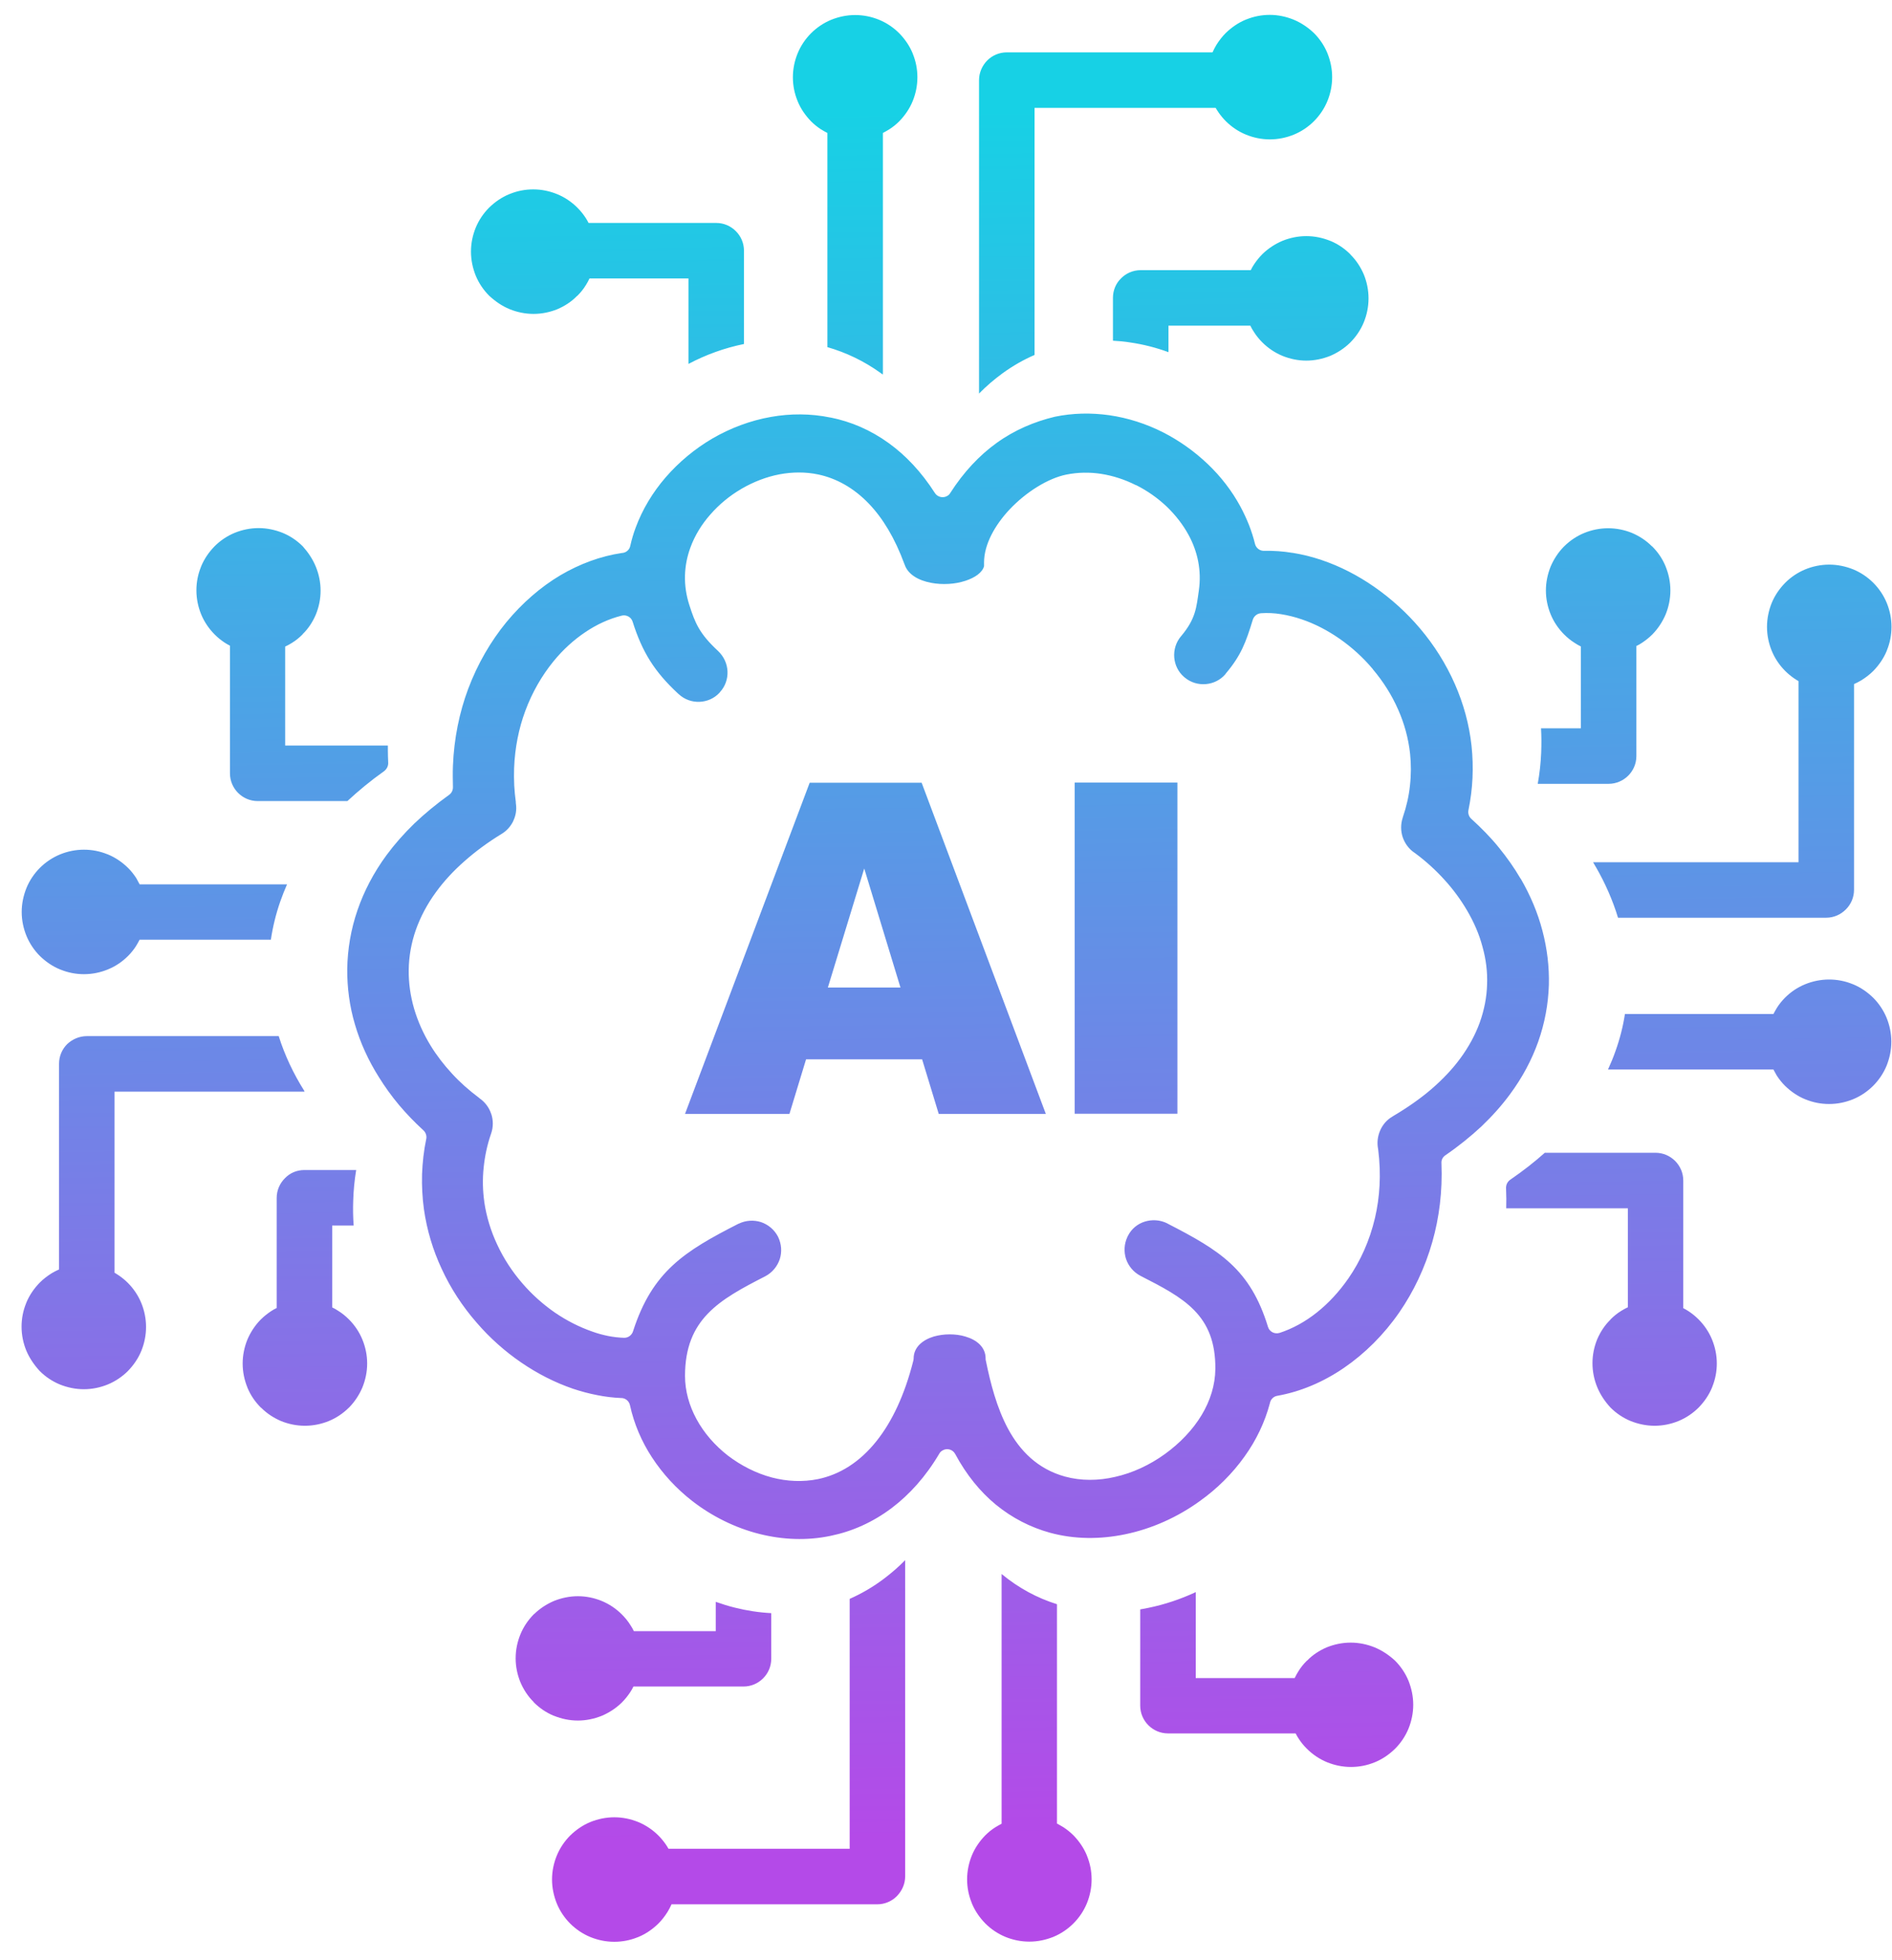 <svg width="83" height="86" viewBox="0 0 83 86" fill="none" xmlns="http://www.w3.org/2000/svg">
<path d="M60.298 72.27C59.974 72.14 59.624 72.064 59.252 72.064C58.881 72.064 58.53 72.14 58.206 72.27C57.883 72.408 57.587 72.6 57.347 72.848L57.326 72.862C57.188 72.999 57.058 73.158 56.955 73.33C56.9 73.419 56.844 73.515 56.796 73.619H52.456V69.849C51.788 70.159 51.094 70.392 50.385 70.537C50.261 70.564 50.144 70.585 50.02 70.606V74.829C50.02 75.166 50.158 75.469 50.378 75.689C50.598 75.909 50.901 76.047 51.238 76.047H56.838C56.879 76.129 56.927 76.212 56.982 76.294C57.078 76.439 57.188 76.577 57.312 76.7L57.333 76.721C57.581 76.969 57.883 77.175 58.22 77.313C58.544 77.443 58.894 77.519 59.266 77.519C59.624 77.519 59.974 77.45 60.291 77.32L60.312 77.313C60.649 77.175 60.944 76.969 61.199 76.721C61.447 76.473 61.653 76.171 61.791 75.834C61.921 75.51 61.997 75.159 61.997 74.788C61.997 74.424 61.921 74.073 61.791 73.742C61.653 73.405 61.447 73.103 61.199 72.855C60.938 72.614 60.635 72.408 60.298 72.27ZM40.452 46.474H35.361L34.632 48.868H30.051L35.52 34.339H40.431L45.879 48.868H41.181L40.452 46.474ZM39.502 43.323L37.913 38.102L36.318 43.323H39.502ZM47.145 34.333H51.651V48.861H47.145V34.333ZM43.712 19.439C42.969 19.976 42.282 20.698 41.683 21.634C41.656 21.682 41.614 21.723 41.566 21.751C41.38 21.868 41.133 21.813 41.016 21.634C40.417 20.698 39.73 19.976 38.986 19.439C38.189 18.862 37.329 18.497 36.441 18.318H36.428C35.561 18.139 34.673 18.139 33.82 18.291C32.919 18.449 32.046 18.779 31.261 19.233C30.484 19.687 29.782 20.272 29.198 20.946C28.634 21.599 28.18 22.349 27.884 23.154C27.836 23.278 27.794 23.409 27.753 23.546C27.719 23.67 27.677 23.808 27.65 23.945C27.616 24.124 27.464 24.255 27.272 24.262C26.35 24.399 25.435 24.736 24.582 25.238C23.715 25.754 22.91 26.456 22.215 27.295C21.528 28.134 20.95 29.125 20.537 30.226C20.152 31.258 19.918 32.393 19.87 33.596C19.863 33.755 19.863 33.906 19.863 34.064C19.863 34.209 19.87 34.36 19.87 34.518C19.877 34.649 19.822 34.786 19.705 34.869C19.141 35.275 18.631 35.695 18.177 36.128C17.717 36.575 17.311 37.036 16.96 37.511C16.389 38.288 15.969 39.1 15.687 39.918C15.392 40.771 15.247 41.645 15.233 42.505C15.226 43.33 15.336 44.149 15.57 44.94C15.804 45.745 16.162 46.529 16.623 47.258C16.884 47.678 17.18 48.091 17.503 48.476C17.834 48.868 18.191 49.239 18.576 49.59C18.673 49.68 18.728 49.824 18.7 49.962C18.59 50.484 18.535 51 18.515 51.509C18.501 52.032 18.528 52.548 18.597 53.05C18.728 53.972 18.996 54.853 19.375 55.664C19.773 56.531 20.296 57.322 20.902 58.017C21.486 58.698 22.154 59.29 22.869 59.778C23.591 60.273 24.355 60.658 25.139 60.927C25.49 61.044 25.848 61.14 26.212 61.209C26.556 61.278 26.9 61.319 27.237 61.333C27.423 61.326 27.595 61.456 27.636 61.649C27.815 62.468 28.145 63.238 28.599 63.933C29.074 64.662 29.672 65.309 30.36 65.845C31.227 66.519 32.245 67.028 33.318 67.297C34.329 67.551 35.396 67.6 36.441 67.379C37.377 67.187 38.285 66.788 39.124 66.155C39.895 65.57 40.61 64.786 41.209 63.768C41.243 63.706 41.298 63.658 41.367 63.623C41.559 63.52 41.8 63.596 41.903 63.788C42.398 64.71 43.004 65.446 43.678 66.004C44.407 66.602 45.212 67.008 46.058 67.242C47.138 67.538 48.266 67.538 49.36 67.311C50.529 67.07 51.658 66.561 52.628 65.859C53.391 65.316 54.065 64.648 54.602 63.892C55.111 63.183 55.489 62.392 55.709 61.56C55.737 61.401 55.861 61.264 56.033 61.236C57.044 61.057 58.041 60.638 58.956 60.012C59.871 59.386 60.704 58.56 61.385 57.577C62.011 56.669 62.513 55.623 62.836 54.481C63.139 53.415 63.283 52.259 63.235 51.042C63.221 50.904 63.283 50.767 63.407 50.684C63.999 50.278 64.522 49.852 64.989 49.418C65.464 48.964 65.883 48.496 66.241 48.008C66.791 47.265 67.197 46.495 67.479 45.703C67.768 44.885 67.92 44.053 67.947 43.22C67.968 42.415 67.871 41.617 67.665 40.833C67.459 40.042 67.135 39.279 66.716 38.556L66.702 38.542C66.427 38.068 66.104 37.614 65.746 37.174C65.388 36.733 64.982 36.321 64.549 35.928C64.446 35.839 64.391 35.695 64.418 35.55C64.515 35.075 64.576 34.601 64.597 34.133C64.618 33.658 64.604 33.191 64.556 32.73C64.453 31.773 64.198 30.866 63.827 30.019C63.435 29.125 62.912 28.3 62.3 27.577C61.708 26.876 61.027 26.263 60.298 25.754C59.569 25.245 58.791 24.846 58 24.578L57.98 24.571C57.56 24.427 57.133 24.323 56.714 24.255H56.7C56.287 24.186 55.874 24.158 55.469 24.165C55.283 24.179 55.104 24.055 55.056 23.863C54.987 23.581 54.898 23.305 54.794 23.037C54.684 22.762 54.561 22.494 54.416 22.225C54.045 21.538 53.556 20.905 52.985 20.361C52.401 19.804 51.733 19.329 51.018 18.965C50.282 18.593 49.477 18.332 48.652 18.215C47.867 18.105 47.062 18.119 46.271 18.284C45.384 18.497 44.51 18.862 43.712 19.439ZM54.96 27.185C55.008 27.034 55.145 26.917 55.317 26.903C55.606 26.883 55.902 26.896 56.198 26.945C56.501 26.993 56.803 27.068 57.106 27.172C57.677 27.364 58.248 27.66 58.778 28.031C59.3 28.396 59.796 28.843 60.222 29.352L60.229 29.366C60.676 29.896 61.054 30.487 61.337 31.134C61.605 31.739 61.784 32.386 61.859 33.067C61.907 33.521 61.907 33.995 61.852 34.477C61.804 34.924 61.701 35.385 61.543 35.846L61.536 35.873C61.44 36.162 61.447 36.465 61.536 36.733C61.632 37.008 61.811 37.256 62.066 37.421L62.086 37.435C62.568 37.793 62.994 38.185 63.366 38.597C63.751 39.017 64.081 39.471 64.356 39.939C64.659 40.455 64.893 40.991 65.037 41.542C65.189 42.085 65.257 42.636 65.237 43.179C65.223 43.743 65.113 44.307 64.914 44.864C64.721 45.394 64.439 45.917 64.067 46.426L64.061 46.433C63.724 46.894 63.297 47.348 62.795 47.781C62.313 48.194 61.756 48.586 61.116 48.964L61.096 48.978C60.841 49.122 60.656 49.343 60.545 49.597C60.435 49.852 60.401 50.134 60.456 50.409L60.463 50.464C60.593 51.516 60.532 52.521 60.318 53.436C60.084 54.433 59.679 55.327 59.149 56.091C58.743 56.676 58.275 57.178 57.773 57.577C57.257 57.989 56.7 58.292 56.129 58.478H56.122C55.916 58.54 55.689 58.423 55.627 58.217C54.85 55.678 53.508 54.859 51.238 53.69L51.19 53.663C50.873 53.511 50.529 53.498 50.22 53.594C49.91 53.69 49.642 53.903 49.484 54.213L49.463 54.254C49.312 54.571 49.298 54.915 49.395 55.224C49.498 55.534 49.718 55.809 50.034 55.974C51.933 56.944 53.336 57.68 53.316 60.06C53.309 60.769 53.089 61.456 52.717 62.076C52.325 62.729 51.761 63.314 51.107 63.788C50.44 64.27 49.69 64.621 48.92 64.793C48.184 64.965 47.427 64.972 46.719 64.779C45.522 64.449 44.744 63.651 44.221 62.681C43.726 61.759 43.451 60.686 43.252 59.709C43.238 59.675 43.238 59.634 43.238 59.599C43.238 59.104 42.853 58.781 42.35 58.636C42.13 58.567 41.889 58.54 41.656 58.54C41.415 58.54 41.181 58.574 40.961 58.636C40.465 58.787 40.08 59.111 40.08 59.599C40.08 59.634 40.073 59.661 40.066 59.696C39.681 61.223 39.124 62.371 38.471 63.197C37.707 64.167 36.813 64.697 35.891 64.889C35.217 65.027 34.522 64.992 33.862 64.82C33.167 64.635 32.507 64.297 31.929 63.857C31.358 63.41 30.883 62.867 30.553 62.255C30.236 61.67 30.051 61.023 30.051 60.363C30.051 57.859 31.564 57.02 33.566 55.995C33.882 55.83 34.102 55.554 34.206 55.245C34.309 54.928 34.288 54.578 34.13 54.254C33.965 53.938 33.69 53.718 33.38 53.614C33.071 53.518 32.727 53.532 32.41 53.683L32.39 53.69C30.03 54.894 28.62 55.774 27.774 58.395C27.726 58.567 27.561 58.698 27.375 58.691C27.141 58.684 26.907 58.657 26.666 58.609C26.432 58.56 26.198 58.498 25.978 58.416C25.421 58.223 24.864 57.941 24.341 57.584C23.825 57.226 23.344 56.799 22.917 56.304C22.477 55.795 22.099 55.224 21.81 54.598C21.535 54.013 21.342 53.387 21.245 52.734V52.72C21.177 52.239 21.163 51.736 21.218 51.221C21.266 50.739 21.369 50.237 21.541 49.742L21.548 49.721C21.645 49.439 21.638 49.143 21.555 48.882L21.548 48.868C21.459 48.593 21.28 48.352 21.032 48.18L21.018 48.166C20.578 47.836 20.179 47.485 19.828 47.1C19.471 46.715 19.154 46.302 18.893 45.876C18.576 45.36 18.329 44.809 18.164 44.245C18.006 43.695 17.923 43.131 17.93 42.553C17.937 41.968 18.04 41.37 18.246 40.785C18.446 40.228 18.735 39.671 19.134 39.127C19.471 38.666 19.884 38.212 20.379 37.779C20.853 37.359 21.39 36.96 22.009 36.582C22.236 36.444 22.401 36.252 22.511 36.032L22.518 36.011C22.628 35.784 22.669 35.529 22.635 35.275C22.628 35.247 22.628 35.22 22.628 35.192V35.179C22.594 34.938 22.573 34.697 22.559 34.463C22.546 34.209 22.546 33.954 22.553 33.706C22.587 32.805 22.759 31.959 23.041 31.196C23.344 30.377 23.77 29.641 24.279 29.015C24.699 28.499 25.18 28.066 25.683 27.729C26.185 27.392 26.714 27.151 27.258 27.013C27.464 26.951 27.691 27.068 27.753 27.275C28.18 28.623 28.716 29.469 29.741 30.425L29.782 30.46C30.037 30.694 30.367 30.804 30.69 30.79C31.014 30.776 31.33 30.645 31.564 30.391L31.585 30.363C31.819 30.109 31.929 29.779 31.915 29.455C31.901 29.132 31.764 28.809 31.502 28.561C30.677 27.797 30.491 27.323 30.243 26.552C29.954 25.665 30.003 24.798 30.285 24.028C30.477 23.498 30.78 23.003 31.165 22.569C31.543 22.136 32.004 21.751 32.513 21.455L32.534 21.441C33.057 21.139 33.621 20.918 34.206 20.808C34.763 20.705 35.334 20.698 35.891 20.815C36.675 20.98 37.446 21.393 38.127 22.108C38.725 22.735 39.255 23.601 39.674 24.743L39.681 24.757C39.826 25.204 40.294 25.465 40.844 25.569C41.092 25.617 41.353 25.631 41.607 25.617H41.614C41.876 25.603 42.123 25.555 42.357 25.479C42.77 25.342 43.093 25.122 43.169 24.84V24.681C43.169 23.883 43.644 23.037 44.297 22.342C45.013 21.586 45.969 20.987 46.774 20.822C47.283 20.719 47.799 20.712 48.301 20.788C48.824 20.87 49.333 21.035 49.814 21.276L49.855 21.29C50.344 21.538 50.791 21.854 51.183 22.225C51.568 22.597 51.898 23.017 52.146 23.477C52.538 24.2 52.717 25.025 52.593 25.899C52.483 26.662 52.456 27.144 51.816 27.907L51.809 27.914C51.582 28.183 51.486 28.52 51.513 28.85C51.541 29.166 51.685 29.476 51.94 29.696L51.981 29.73C52.249 29.951 52.58 30.04 52.903 30.012C53.219 29.985 53.529 29.84 53.749 29.586L53.783 29.538C54.444 28.754 54.657 28.176 54.96 27.185ZM70.066 60.851C69.935 60.528 69.86 60.177 69.86 59.806C69.86 59.434 69.935 59.083 70.066 58.76C70.204 58.437 70.396 58.141 70.644 57.9L70.658 57.879C70.795 57.742 70.953 57.611 71.125 57.508C71.215 57.453 71.311 57.398 71.414 57.35V53.009H66.076C66.083 52.727 66.083 52.445 66.069 52.156C66.055 51.998 66.124 51.84 66.262 51.75C66.812 51.372 67.314 50.98 67.768 50.574H72.625C72.962 50.574 73.265 50.712 73.485 50.932C73.705 51.152 73.843 51.454 73.843 51.791V57.391C73.925 57.432 74.008 57.48 74.09 57.535C74.235 57.632 74.372 57.742 74.496 57.866L74.517 57.886C74.764 58.134 74.971 58.437 75.108 58.774C75.239 59.097 75.315 59.448 75.315 59.819C75.315 60.177 75.246 60.521 75.115 60.844L75.108 60.865C74.971 61.202 74.764 61.498 74.517 61.752C74.269 62 73.966 62.206 73.629 62.344C73.306 62.475 72.955 62.55 72.584 62.55C72.219 62.55 71.868 62.475 71.538 62.344C71.201 62.206 70.898 62 70.651 61.752C70.41 61.491 70.204 61.188 70.066 60.851ZM77.798 46.921H70.541C70.664 46.653 70.775 46.385 70.871 46.109C71.063 45.573 71.201 45.029 71.284 44.486H77.798C77.846 44.397 77.894 44.307 77.949 44.218C78.052 44.053 78.176 43.901 78.307 43.77C78.561 43.516 78.857 43.316 79.194 43.179C79.518 43.048 79.869 42.973 80.24 42.973C80.598 42.973 80.942 43.041 81.265 43.172L81.286 43.179C81.623 43.316 81.918 43.523 82.173 43.77C82.421 44.018 82.627 44.321 82.765 44.658C82.895 44.981 82.971 45.332 82.971 45.703C82.971 46.068 82.895 46.419 82.765 46.749C82.627 47.086 82.421 47.389 82.173 47.636C81.925 47.884 81.623 48.091 81.286 48.228C80.962 48.359 80.612 48.434 80.24 48.434C79.882 48.434 79.538 48.366 79.215 48.235L79.194 48.228C78.857 48.091 78.561 47.884 78.307 47.636C78.176 47.506 78.059 47.361 77.956 47.203L77.942 47.182C77.894 47.1 77.846 47.011 77.798 46.921ZM80.109 40.262H70.981C70.747 39.492 70.417 38.742 70.004 38.027L69.99 38.006C69.956 37.944 69.921 37.889 69.887 37.827H78.899V29.882C78.83 29.84 78.761 29.799 78.692 29.751C78.555 29.655 78.431 29.552 78.314 29.435C78.066 29.187 77.86 28.884 77.722 28.547C77.592 28.224 77.516 27.873 77.516 27.502C77.516 27.137 77.592 26.779 77.722 26.456C77.86 26.119 78.066 25.823 78.314 25.569C78.562 25.321 78.864 25.115 79.201 24.977C79.525 24.846 79.875 24.771 80.247 24.771C80.612 24.771 80.962 24.846 81.293 24.977C81.63 25.115 81.932 25.321 82.18 25.569C82.428 25.816 82.634 26.119 82.772 26.456C82.902 26.779 82.978 27.13 82.978 27.502C82.978 27.859 82.909 28.203 82.778 28.527L82.772 28.547C82.634 28.884 82.428 29.18 82.18 29.435C82.029 29.586 81.85 29.724 81.664 29.84C81.561 29.902 81.444 29.964 81.334 30.012V39.038C81.334 39.375 81.196 39.678 80.976 39.898C80.749 40.125 80.446 40.262 80.109 40.262ZM70.568 34.388H67.459C67.541 33.934 67.59 33.48 67.61 33.026C67.624 32.661 67.624 32.303 67.603 31.952H69.35V28.361C69.254 28.313 69.165 28.265 69.075 28.203C68.91 28.1 68.759 27.976 68.615 27.832C68.367 27.584 68.16 27.282 68.023 26.945C67.892 26.621 67.817 26.27 67.817 25.906C67.817 25.541 67.892 25.19 68.023 24.86C68.16 24.537 68.353 24.241 68.594 23.993L68.615 23.973C68.862 23.725 69.165 23.519 69.502 23.381C69.825 23.25 70.176 23.175 70.547 23.175C70.919 23.175 71.27 23.25 71.593 23.381C71.916 23.519 72.212 23.711 72.46 23.959L72.481 23.973C72.728 24.22 72.928 24.509 73.065 24.84L73.072 24.86C73.203 25.183 73.278 25.534 73.278 25.906C73.278 26.27 73.203 26.628 73.072 26.951C72.934 27.275 72.742 27.57 72.501 27.818L72.481 27.839C72.35 27.969 72.205 28.086 72.04 28.196C71.958 28.252 71.875 28.3 71.786 28.341V33.17C71.786 33.507 71.648 33.81 71.428 34.03C71.208 34.25 70.898 34.388 70.568 34.388ZM22.36 13.565C22.683 13.695 23.034 13.771 23.406 13.771C23.777 13.771 24.128 13.695 24.451 13.565C24.774 13.427 25.07 13.235 25.311 12.987L25.332 12.973C25.469 12.836 25.6 12.677 25.703 12.505C25.758 12.416 25.813 12.32 25.861 12.216H30.202V15.966C30.966 15.56 31.791 15.264 32.637 15.092V10.999C32.637 10.662 32.5 10.359 32.279 10.139C32.059 9.919 31.757 9.781 31.42 9.781H25.82C25.779 9.699 25.731 9.616 25.676 9.534C25.579 9.389 25.469 9.252 25.345 9.128L25.325 9.107C25.077 8.86 24.774 8.653 24.437 8.516C24.114 8.385 23.763 8.309 23.392 8.309C23.034 8.309 22.683 8.378 22.367 8.509L22.346 8.516C22.009 8.653 21.713 8.86 21.459 9.107C21.211 9.355 21.005 9.657 20.867 9.995C20.736 10.318 20.661 10.669 20.661 11.04C20.661 11.405 20.736 11.756 20.867 12.086C21.005 12.423 21.211 12.726 21.459 12.973C21.727 13.221 22.023 13.427 22.36 13.565ZM36.297 5.833V15.229C37.109 15.463 37.9 15.835 38.643 16.371L38.725 16.433C38.725 16.413 38.732 16.392 38.732 16.371V5.833C38.821 5.785 38.911 5.736 39 5.681C39.165 5.578 39.317 5.454 39.447 5.324C39.695 5.069 39.901 4.773 40.039 4.436C40.17 4.113 40.245 3.762 40.245 3.391C40.245 3.033 40.177 2.689 40.046 2.366L40.039 2.345C39.901 2.008 39.695 1.712 39.447 1.458C39.2 1.21 38.897 1.004 38.56 0.866C38.237 0.735 37.886 0.66 37.514 0.66C37.15 0.66 36.799 0.735 36.469 0.866C36.132 1.004 35.829 1.21 35.581 1.458C35.334 1.705 35.127 2.008 34.99 2.345C34.859 2.668 34.783 3.019 34.783 3.391C34.783 3.748 34.852 4.092 34.983 4.416L34.99 4.436C35.127 4.773 35.334 5.069 35.581 5.324C35.712 5.454 35.857 5.571 36.015 5.675L36.029 5.681C36.118 5.736 36.2 5.785 36.297 5.833ZM42.949 3.521V17.266C43.279 16.929 43.63 16.633 43.988 16.371C44.435 16.048 44.903 15.78 45.384 15.573V4.732H53.329C53.371 4.801 53.412 4.87 53.46 4.938C53.556 5.076 53.66 5.2 53.776 5.317C54.024 5.564 54.327 5.771 54.664 5.908C54.987 6.039 55.338 6.115 55.709 6.115C56.074 6.115 56.432 6.039 56.755 5.908C57.092 5.771 57.395 5.564 57.642 5.317C57.89 5.069 58.096 4.766 58.234 4.429C58.365 4.106 58.44 3.755 58.44 3.384C58.44 3.019 58.365 2.668 58.234 2.338C58.096 2.001 57.89 1.698 57.642 1.451C57.381 1.203 57.078 0.997 56.741 0.859C56.418 0.729 56.067 0.653 55.703 0.653C55.345 0.653 55.001 0.722 54.678 0.852L54.657 0.859C54.32 0.997 54.024 1.203 53.77 1.451C53.618 1.602 53.481 1.781 53.364 1.967C53.302 2.07 53.24 2.187 53.192 2.297H44.166C43.829 2.297 43.527 2.434 43.307 2.655C43.086 2.882 42.949 3.184 42.949 3.521ZM48.824 13.063V14.947C49.071 14.961 49.326 14.982 49.573 15.023C50.151 15.106 50.715 15.25 51.259 15.45V14.287H54.85C54.898 14.383 54.946 14.473 55.008 14.562C55.111 14.727 55.235 14.879 55.379 15.023C55.627 15.271 55.93 15.477 56.267 15.615C56.59 15.745 56.941 15.821 57.305 15.821C57.67 15.821 58.021 15.745 58.351 15.615C58.674 15.477 58.97 15.284 59.218 15.044L59.238 15.023C59.486 14.775 59.692 14.473 59.83 14.136C59.961 13.812 60.036 13.462 60.036 13.09C60.036 12.719 59.961 12.368 59.83 12.044C59.692 11.721 59.5 11.425 59.252 11.178L59.238 11.157C58.991 10.909 58.702 10.71 58.372 10.572L58.351 10.566C58.028 10.435 57.677 10.359 57.305 10.359C56.941 10.359 56.583 10.435 56.26 10.566C55.937 10.703 55.641 10.896 55.393 11.136L55.372 11.157C55.242 11.288 55.125 11.432 55.015 11.597C54.96 11.68 54.911 11.762 54.87 11.852H50.041C49.704 11.852 49.401 11.989 49.181 12.21C48.961 12.423 48.824 12.726 48.824 13.063ZM13.857 24.867C13.988 25.19 14.064 25.541 14.064 25.913C14.064 26.284 13.988 26.635 13.857 26.958C13.72 27.282 13.527 27.577 13.28 27.818L13.266 27.839C13.128 27.976 12.97 28.107 12.798 28.21C12.709 28.265 12.612 28.32 12.509 28.368V32.709H17.015V32.922C17.015 33.087 17.022 33.259 17.029 33.438C17.043 33.59 16.974 33.741 16.843 33.837C16.251 34.257 15.722 34.697 15.24 35.144H11.305C10.968 35.144 10.666 35.007 10.445 34.786C10.225 34.566 10.088 34.264 10.088 33.927V28.327C10.005 28.286 9.923 28.238 9.84 28.183C9.696 28.086 9.558 27.976 9.434 27.852L9.414 27.832C9.166 27.584 8.96 27.282 8.822 26.945C8.691 26.621 8.616 26.27 8.616 25.899C8.616 25.541 8.684 25.197 8.815 24.874L8.822 24.853C8.96 24.516 9.166 24.22 9.414 23.966C9.661 23.718 9.964 23.512 10.301 23.374C10.624 23.244 10.975 23.168 11.347 23.168C11.711 23.168 12.062 23.244 12.392 23.374C12.729 23.512 13.032 23.718 13.28 23.966C13.514 24.227 13.72 24.53 13.857 24.867ZM6.125 38.797H12.592C12.482 39.045 12.385 39.299 12.296 39.547C12.103 40.104 11.966 40.661 11.883 41.225H6.125C6.077 41.315 6.029 41.404 5.974 41.494C5.871 41.659 5.747 41.81 5.616 41.941C5.362 42.195 5.066 42.395 4.729 42.532C4.406 42.663 4.055 42.739 3.683 42.739C3.326 42.739 2.982 42.67 2.658 42.539L2.638 42.532C2.301 42.395 2.005 42.188 1.75 41.941C1.503 41.693 1.296 41.39 1.159 41.053C1.028 40.73 0.952 40.379 0.952 40.008C0.952 39.643 1.028 39.292 1.159 38.962C1.296 38.625 1.503 38.322 1.75 38.075C1.998 37.827 2.301 37.621 2.638 37.483C2.961 37.352 3.312 37.277 3.683 37.277C4.041 37.277 4.385 37.346 4.708 37.476L4.729 37.483C5.066 37.621 5.362 37.827 5.616 38.075C5.747 38.205 5.864 38.35 5.967 38.508L5.981 38.529C6.029 38.618 6.077 38.708 6.125 38.797ZM3.814 45.456H12.227C12.489 46.288 12.867 47.093 13.348 47.857V47.864L13.362 47.891H5.025V55.836C5.094 55.878 5.162 55.919 5.231 55.967C5.369 56.063 5.493 56.166 5.61 56.283C5.857 56.531 6.064 56.834 6.201 57.171C6.332 57.494 6.407 57.845 6.407 58.217C6.407 58.581 6.332 58.939 6.201 59.262C6.064 59.599 5.857 59.895 5.61 60.15C5.362 60.397 5.059 60.603 4.722 60.741C4.399 60.872 4.048 60.947 3.677 60.947C3.312 60.947 2.961 60.872 2.631 60.741C2.294 60.603 1.991 60.397 1.744 60.15C1.496 59.881 1.29 59.578 1.152 59.248C1.021 58.925 0.946 58.574 0.946 58.203C0.946 57.845 1.014 57.501 1.145 57.178L1.152 57.157C1.29 56.82 1.496 56.524 1.744 56.27C1.895 56.118 2.074 55.981 2.259 55.864C2.363 55.802 2.48 55.74 2.59 55.692V46.667C2.59 46.33 2.727 46.027 2.947 45.807C3.174 45.593 3.477 45.456 3.814 45.456ZM13.355 51.331H15.625C15.55 51.785 15.508 52.232 15.495 52.672C15.481 53.044 15.488 53.408 15.515 53.766H14.573V57.357C14.669 57.405 14.759 57.453 14.848 57.515C15.013 57.618 15.165 57.742 15.309 57.886C15.557 58.134 15.763 58.437 15.9 58.774C16.031 59.097 16.107 59.448 16.107 59.819C16.107 60.191 16.031 60.535 15.9 60.865C15.763 61.188 15.57 61.484 15.33 61.732L15.309 61.752C15.061 62 14.759 62.206 14.422 62.344C14.098 62.475 13.747 62.55 13.376 62.55C13.005 62.55 12.654 62.475 12.33 62.344C12.007 62.206 11.711 62.014 11.464 61.766L11.443 61.752C11.195 61.505 10.996 61.216 10.858 60.886L10.851 60.865C10.721 60.542 10.645 60.191 10.645 59.819C10.645 59.455 10.721 59.097 10.851 58.774C10.989 58.45 11.181 58.155 11.422 57.907L11.443 57.886C11.574 57.756 11.718 57.639 11.883 57.529C11.966 57.474 12.048 57.425 12.138 57.384V52.555C12.138 52.218 12.275 51.915 12.495 51.695C12.716 51.461 13.018 51.331 13.355 51.331ZM46.368 80.002V70.379C45.508 70.11 44.696 69.677 43.953 69.065L43.939 69.051V80.009C43.85 80.057 43.761 80.106 43.671 80.161C43.506 80.264 43.355 80.388 43.224 80.518C42.976 80.773 42.77 81.069 42.632 81.406C42.502 81.729 42.426 82.08 42.426 82.451C42.426 82.809 42.495 83.153 42.626 83.476L42.632 83.497C42.77 83.834 42.976 84.13 43.224 84.384C43.472 84.632 43.774 84.838 44.111 84.976C44.435 85.107 44.786 85.182 45.157 85.182C45.522 85.182 45.872 85.107 46.203 84.976C46.54 84.838 46.842 84.632 47.09 84.384C47.338 84.137 47.544 83.834 47.682 83.497C47.812 83.174 47.888 82.823 47.888 82.451C47.888 82.094 47.819 81.75 47.688 81.426L47.682 81.406C47.544 81.069 47.338 80.773 47.09 80.518C46.959 80.388 46.815 80.271 46.657 80.167L46.636 80.154C46.547 80.099 46.457 80.05 46.368 80.002ZM39.709 82.314V68.446C39.42 68.741 39.117 69.003 38.801 69.243C38.312 69.615 37.803 69.911 37.274 70.145V81.11H29.328C29.287 81.041 29.246 80.972 29.198 80.903C29.101 80.766 28.998 80.642 28.881 80.525C28.634 80.278 28.331 80.071 27.994 79.933C27.671 79.803 27.32 79.727 26.948 79.727C26.584 79.727 26.226 79.803 25.903 79.933C25.566 80.071 25.27 80.278 25.015 80.525C24.768 80.773 24.561 81.076 24.424 81.412C24.293 81.736 24.217 82.087 24.217 82.458C24.217 82.823 24.293 83.174 24.424 83.504C24.561 83.841 24.768 84.144 25.015 84.391C25.263 84.639 25.566 84.845 25.903 84.983C26.226 85.113 26.577 85.189 26.948 85.189C27.306 85.189 27.65 85.12 27.973 84.99L27.994 84.983C28.331 84.845 28.627 84.639 28.881 84.391C29.033 84.24 29.17 84.061 29.287 83.875C29.349 83.772 29.411 83.655 29.459 83.545H38.484C38.821 83.545 39.124 83.407 39.344 83.187C39.571 82.953 39.709 82.651 39.709 82.314ZM33.834 72.772V70.771C33.298 70.743 32.761 70.661 32.238 70.53C31.956 70.461 31.674 70.372 31.399 70.275V71.562H27.808C27.76 71.466 27.712 71.376 27.65 71.287C27.547 71.121 27.423 70.97 27.278 70.826C27.031 70.578 26.728 70.372 26.391 70.234C26.068 70.103 25.717 70.028 25.352 70.028C24.988 70.028 24.637 70.103 24.307 70.234C23.983 70.372 23.688 70.564 23.44 70.805L23.419 70.819C23.172 71.067 22.965 71.369 22.828 71.706C22.697 72.03 22.621 72.38 22.621 72.752C22.621 73.123 22.697 73.474 22.828 73.797C22.965 74.121 23.158 74.417 23.406 74.664L23.419 74.685C23.667 74.933 23.956 75.132 24.286 75.27L24.307 75.276C24.63 75.407 24.981 75.483 25.352 75.483C25.717 75.483 26.068 75.407 26.398 75.276C26.721 75.139 27.017 74.946 27.265 74.706L27.285 74.685C27.416 74.554 27.533 74.41 27.643 74.245C27.698 74.162 27.746 74.079 27.788 73.99H32.617C32.954 73.99 33.256 73.853 33.476 73.632C33.697 73.412 33.834 73.11 33.834 72.772Z" fill="url(#paint0_linear_163_670)"/>
<defs>
<linearGradient id="paint0_linear_163_670" x1="40.923" y1="4.806" x2="41.962" y2="80.608" gradientUnits="userSpaceOnUse">
<stop stop-color="#17D1E5"/>
<stop offset="1" stop-color="#B44AE8"/>
</linearGradient>
</defs>
</svg>

